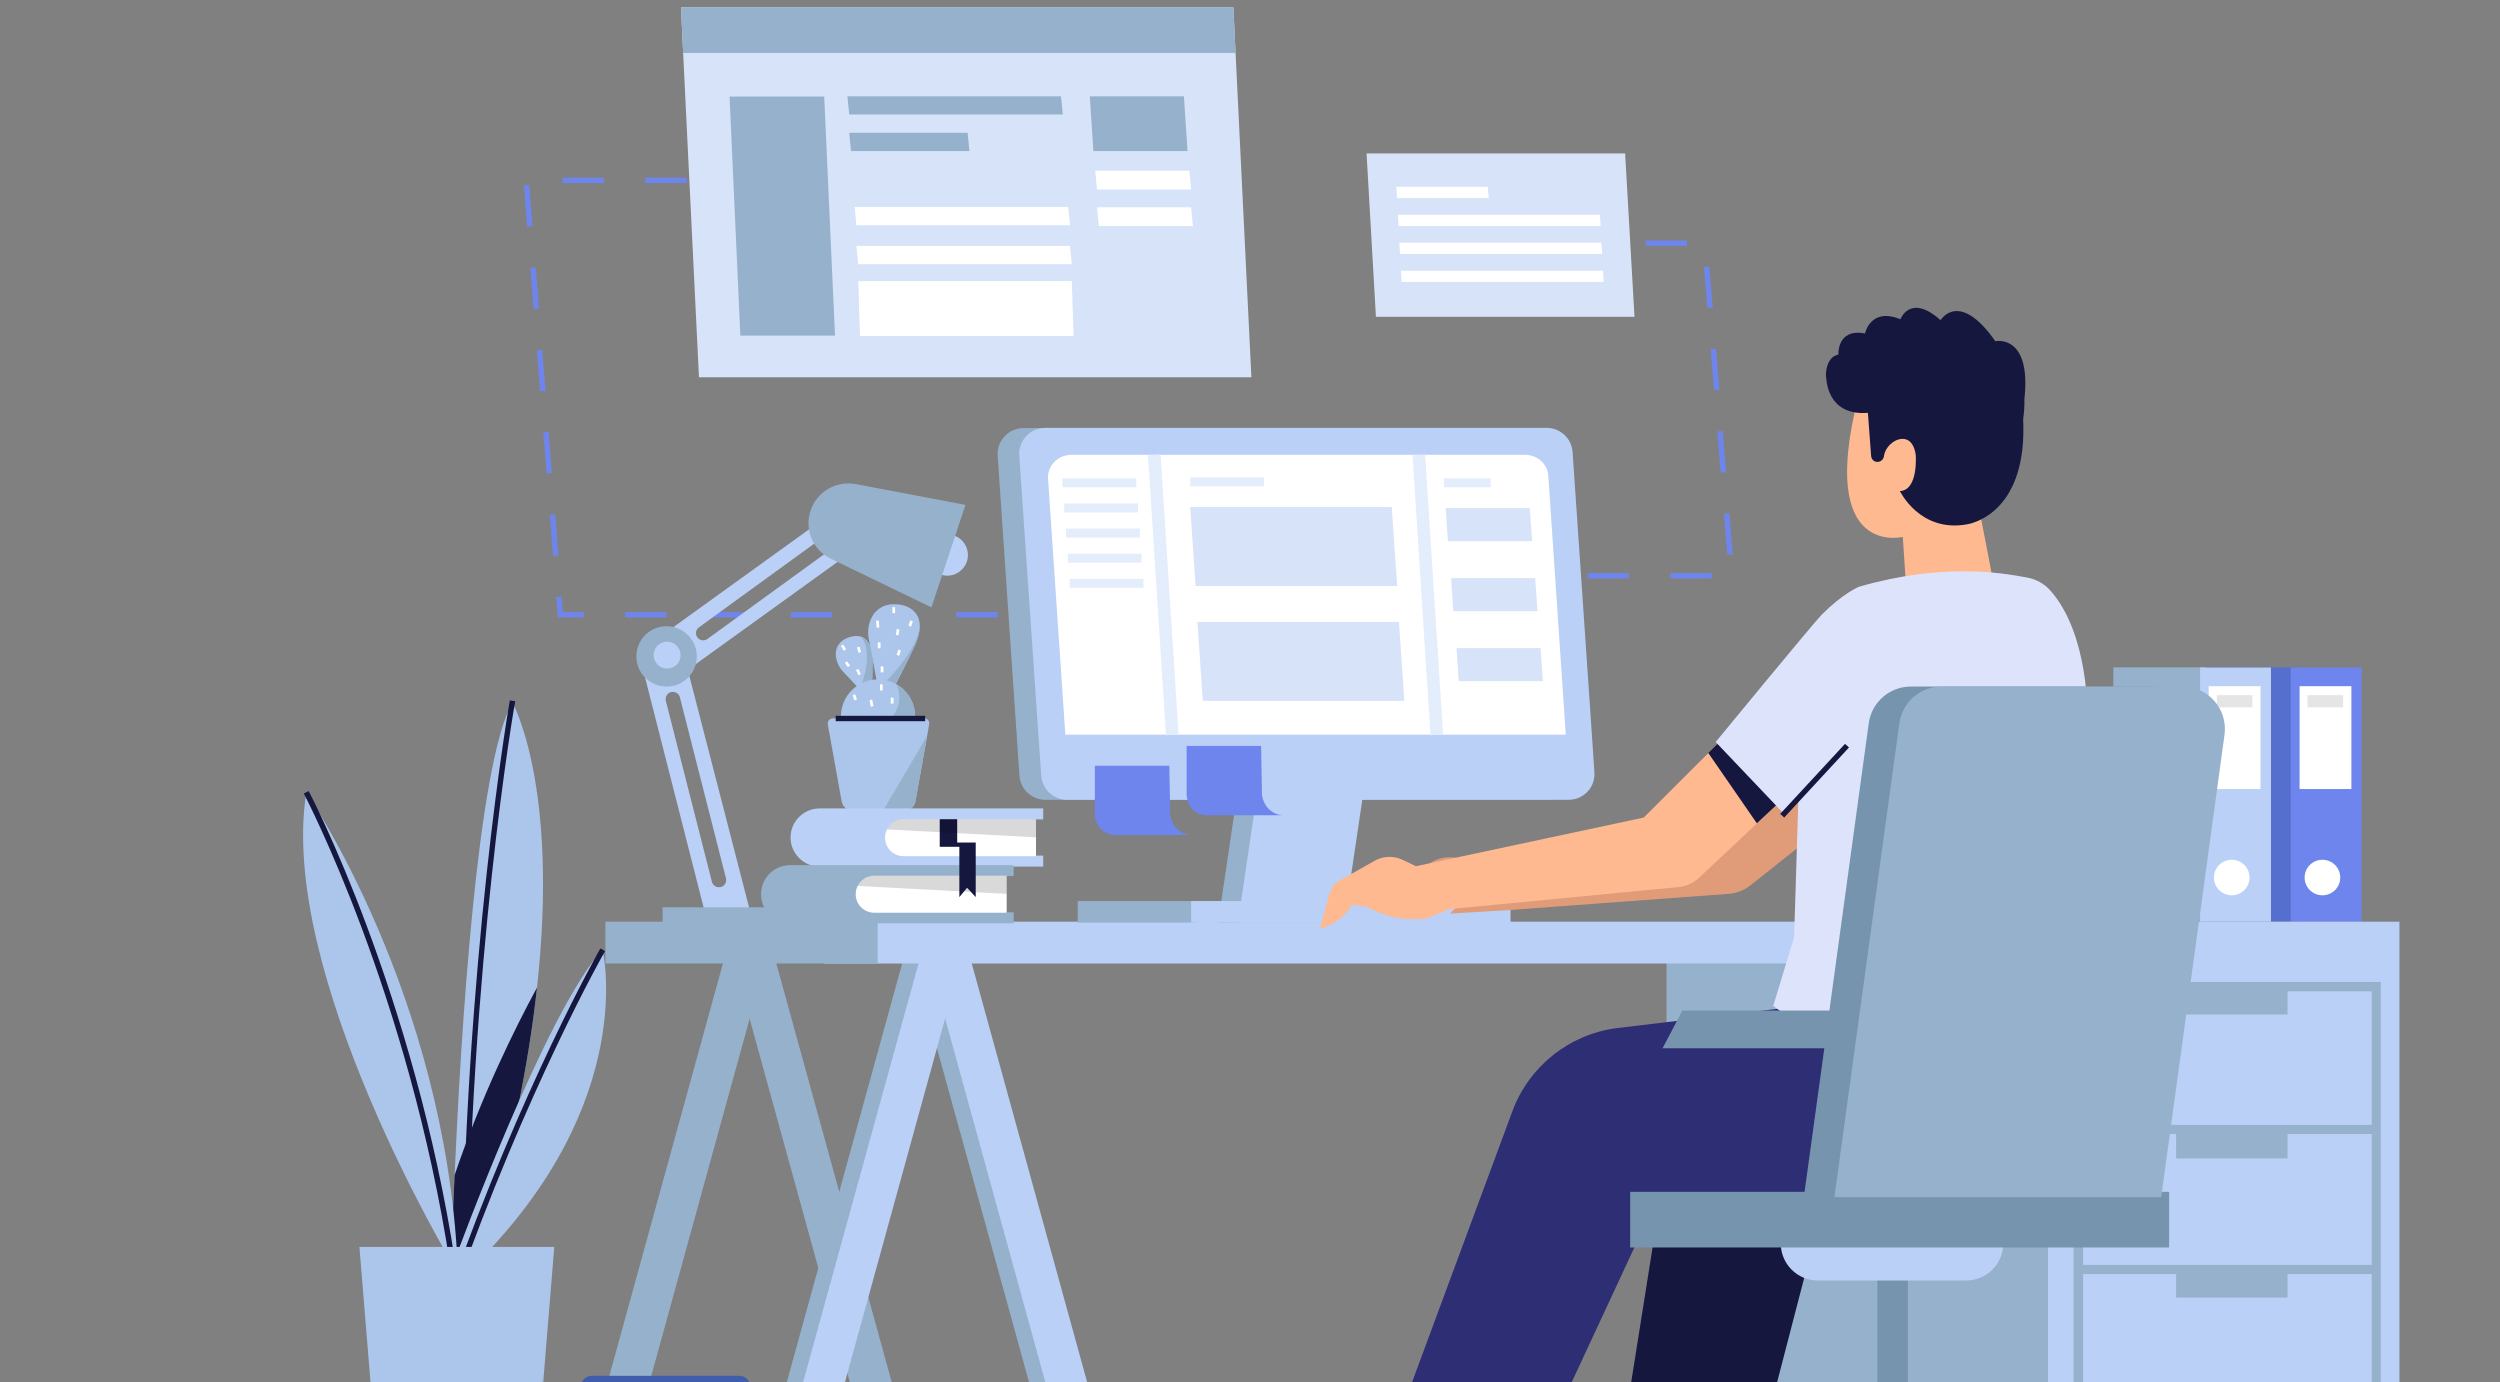 <svg width="217" height="120" viewBox="0 0 217 120" fill="none" xmlns="http://www.w3.org/2000/svg">
<rect x="0" y="0" width="217" height="120" fill="#808080" stroke="none"/>
<path d="M86.598 53.593H83.006V53.126H86.598V53.593ZM79.413 53.593H75.821V53.126H79.413V53.593ZM72.228 53.593H68.636V53.126H72.228V53.593ZM65.043 53.593H61.451V53.126H65.043V53.593ZM57.859 53.593H54.266V53.126H57.859V53.593ZM50.674 53.593H48.425L48.284 51.817L48.753 51.786L48.862 53.126H50.674V53.593ZM48.003 48.249L47.722 44.681L48.19 44.65L48.471 48.218L48.003 48.249ZM47.441 41.098L47.16 37.53L47.628 37.498L47.909 41.066L47.441 41.098ZM46.878 33.962L46.597 30.394L47.066 30.363L47.347 33.931L46.878 33.962ZM46.316 26.81L46.035 23.242L46.504 23.211L46.785 26.779L46.316 26.81ZM45.754 19.659L45.473 16.091L45.941 16.059L46.222 19.628L45.754 19.659ZM59.608 15.888H56.016V15.421H59.608V15.888ZM52.423 15.888H48.831V15.421H52.423V15.888Z" fill="#6F85EE"/>
<path d="M148.575 50.212H144.983V49.745H148.575V50.212ZM141.39 50.212H137.798V49.745H141.39V50.212ZM149.934 48.156L149.637 44.588L150.106 44.557L150.403 48.125L149.934 48.156ZM149.356 41.02L149.059 37.452L149.528 37.421L149.825 40.989L149.356 41.02ZM148.778 33.868L148.481 30.3L148.95 30.269L149.247 33.837L148.778 33.868ZM148.2 26.732L147.903 23.164L148.372 23.133L148.669 26.701L148.2 26.732ZM146.435 21.341H142.843V20.874H146.435V21.341Z" fill="#6F85EE"/>
<path d="M199.338 57.925H191.309V79.987H199.338V57.925Z" fill="#556FCE"/>
<path d="M204.992 57.94H198.838V80.003H204.992V57.94Z" fill="#6F85EE"/>
<path d="M204.101 59.561H199.603V68.489H204.101V59.561Z" fill="white"/>
<path d="M203.383 60.34H200.29V61.399H203.383V60.34Z" fill="#E5E5E5"/>
<path d="M201.587 77.712C202.441 77.712 203.133 77.022 203.133 76.17C203.133 75.318 202.441 74.627 201.587 74.627C200.733 74.627 200.041 75.318 200.041 76.17C200.041 77.022 200.733 77.712 201.587 77.712Z" fill="white"/>
<path d="M191.466 57.925H183.437V79.987H191.466V57.925Z" fill="#96B1CC"/>
<path d="M197.12 57.94H190.966V80.003H197.12V57.94Z" fill="#BAD0F7"/>
<path d="M196.214 59.561H191.715V68.489H196.214V59.561Z" fill="white"/>
<path d="M195.511 60.34H192.418V61.399H195.511V60.34Z" fill="#E5E5E5"/>
<path d="M193.715 77.712C194.569 77.712 195.261 77.022 195.261 76.17C195.261 75.318 194.569 74.627 193.715 74.627C192.861 74.627 192.168 75.318 192.168 76.17C192.168 77.022 192.861 77.712 193.715 77.712Z" fill="white"/>
<path d="M108.621 32.746H60.67L59.296 4.592L59.108 0.635H107.059L107.247 4.592L108.621 32.746Z" fill="#D6E3F8"/>
<path d="M107.247 4.592H59.296L59.108 0.635H107.059L107.247 4.592Z" fill="#96B1CC"/>
<path d="M63.325 8.378H71.541L72.478 29.132H64.263L63.325 8.378Z" fill="#96B1CC"/>
<path d="M73.556 8.363L73.712 9.936H92.252L92.096 8.363H73.556Z" fill="#96B1CC"/>
<path d="M74.181 17.96L74.337 19.55H92.877L92.721 17.96H74.181Z" fill="white"/>
<path d="M74.337 21.341L74.493 22.931H93.033L92.877 21.341H74.337Z" fill="white"/>
<path d="M74.493 24.395L74.649 29.163H93.189L93.033 24.395H74.493Z" fill="white"/>
<path d="M73.712 11.526L73.868 13.115H84.146L83.99 11.526H73.712Z" fill="#96B1CC"/>
<path d="M94.595 8.363L94.908 13.115H103.076L102.764 8.363H94.595Z" fill="#96B1CC"/>
<path d="M95.064 14.813L95.22 16.449H103.389L103.233 14.813H95.064Z" fill="white"/>
<path d="M95.22 17.992L95.376 19.628H103.545L103.389 17.992H95.22Z" fill="white"/>
<path d="M118.617 13.317L119.43 27.496H141.874L141.062 13.317H118.617Z" fill="#D6E3F8"/>
<path d="M121.195 16.215L121.273 17.197H129.223L129.145 16.215H121.195Z" fill="white"/>
<path d="M121.335 18.646L121.398 19.628H138.938L138.876 18.646H121.335Z" fill="white"/>
<path d="M121.46 21.061L121.523 22.043H139.079L139.001 21.061H121.46Z" fill="white"/>
<path d="M121.601 23.492L121.663 24.473H139.204L139.141 23.492H121.601Z" fill="white"/>
<path d="M66.887 81.826L47.909 150.723H44.27L63.247 81.826H66.887Z" fill="#96B1CC"/>
<path d="M63.247 81.826L82.24 150.723H85.88L66.887 81.826H63.247Z" fill="#96B1CC"/>
<path d="M178.486 81.826H144.655V150.723H178.486V81.826Z" fill="#96B1CC"/>
<path d="M78.804 81.826L97.797 150.723H101.421L82.444 81.826H78.804Z" fill="#96B1CC"/>
<path d="M80.226 81.826L99.203 150.723H102.842L83.849 81.826H80.226Z" fill="#BAD0F7"/>
<path d="M82.443 81.826L63.45 150.723H59.827L78.804 81.826H82.443Z" fill="#96B1CC"/>
<path d="M83.849 81.826L64.872 150.723H61.232L80.225 81.826H83.849Z" fill="#BAD0F7"/>
<path d="M71.541 80.003V83.633H177.768V150.723H208.272V80.003H71.541Z" fill="#BAD0F7"/>
<path d="M76.18 80.003H52.548V83.633H76.18V80.003Z" fill="#96B1CC"/>
<path d="M179.985 85.238V148.698H206.647V85.238H179.985ZM205.851 147.903H180.813V136.124H188.888V138.243H198.557V136.124H205.866V147.903H205.851ZM205.851 135.314H180.813V122.818H188.888V124.937H198.557V122.818H205.866V135.314H205.851ZM205.851 122.008H180.813V110.587H188.888V112.628H198.557V110.587H205.866V122.008H205.851ZM205.851 109.793H180.813V98.434H188.888V100.553H198.557V98.434H205.866V109.793H205.851ZM205.851 97.64H180.813V86.048H188.888V88.058H198.557V86.048H205.866V97.64H205.851Z" fill="#96B1CC"/>
<path d="M107.606 67.46L105.731 80.081H114.947L116.821 67.46H107.606Z" fill="#96B1CC"/>
<path d="M86.598 39.555L88.488 67.32C88.566 68.504 89.55 69.423 90.737 69.423H134.268C135.58 69.423 136.611 68.317 136.517 67.023L134.627 39.259C134.549 38.075 133.565 37.155 132.378 37.155H88.847C87.551 37.155 86.504 38.262 86.598 39.555Z" fill="#96B1CC"/>
<path d="M109.324 67.46L107.449 80.081H116.665L118.539 67.46H109.324Z" fill="#BAD0F7"/>
<path d="M136.158 69.423H92.627C91.44 69.423 90.456 68.504 90.378 67.32L90.143 63.939L88.472 39.555C88.378 38.246 89.425 37.14 90.721 37.14H134.252C135.439 37.14 136.423 38.059 136.501 39.244L138.188 63.939L138.391 67.008C138.501 68.317 137.47 69.423 136.158 69.423Z" fill="#BAD0F7"/>
<path d="M92.471 63.783L90.971 41.55C90.893 40.428 91.83 39.477 93.002 39.477H132.362C133.44 39.477 134.33 40.272 134.393 41.285L135.908 63.767H92.471V63.783Z" fill="white"/>
<path d="M103.935 78.211H93.548V80.081H103.935V78.211Z" fill="#96B1CC"/>
<path d="M131.113 78.211H103.388V80.081H131.113V78.211Z" fill="#BAD0F7"/>
<path d="M101.499 66.463H95.032V70.67C95.032 70.67 95.032 72.321 96.688 72.477H103.31C103.31 72.477 101.873 72.399 101.577 70.748L101.499 66.463Z" fill="#6F85EE"/>
<path d="M109.464 64.749H102.998V68.956C102.998 68.956 102.998 70.607 104.654 70.763H111.276C111.276 70.763 109.839 70.685 109.543 69.034L109.464 64.749Z" fill="#6F85EE"/>
<path d="M100.737 39.454L99.646 39.524L101.208 63.828L102.299 63.758L100.737 39.454Z" fill="#E3EDFC"/>
<path d="M123.699 39.454L122.607 39.524L124.169 63.828L125.26 63.758L123.699 39.454Z" fill="#E3EDFC"/>
<path d="M103.311 44.011L103.779 50.867H121.273L120.804 44.011H103.311Z" fill="#D6E3F8"/>
<path d="M125.49 44.105L125.677 46.972H132.987L132.784 44.105H125.49Z" fill="#D6E3F8"/>
<path d="M125.958 50.181L126.146 53.048H133.455L133.252 50.181H125.958Z" fill="#D6E3F8"/>
<path d="M126.427 56.258L126.614 59.124H133.924L133.721 56.258H126.427Z" fill="#D6E3F8"/>
<path d="M103.935 53.983L104.404 60.838H121.897L121.429 53.983H103.935Z" fill="#D6E3F8"/>
<path d="M109.714 41.44H103.311V42.219H109.714V41.44Z" fill="#E3EDFC"/>
<path d="M98.625 41.518H92.221V42.297H98.625V41.518Z" fill="#E3EDFC"/>
<path d="M98.781 43.7H92.377V44.479H98.781V43.7Z" fill="#E3EDFC"/>
<path d="M98.937 45.881H92.533V46.66H98.937V45.881Z" fill="#E3EDFC"/>
<path d="M99.093 48.062H92.689V48.841H99.093V48.062Z" fill="#E3EDFC"/>
<path d="M99.249 50.243H92.846V51.023H99.249V50.243Z" fill="#E3EDFC"/>
<path d="M129.394 41.518H125.333V42.297H129.394V41.518Z" fill="#E3EDFC"/>
<path d="M165.46 51.1L165.163 46.598C165.163 46.598 157.759 48.498 161.274 34.554C161.274 34.554 166.006 29.599 171.895 34.554V44.681L172.894 49.87L165.46 51.1Z" fill="#FEB991"/>
<path d="M175.721 34.616C176.331 28.945 173.191 29.615 173.191 29.615C170.036 25.112 168.443 27.792 168.443 27.792C165.788 25.424 164.96 27.714 164.96 27.714C162.351 26.639 161.883 28.945 161.883 28.945C159.431 28.477 159.571 30.783 159.571 30.783C158.65 30.939 158.462 32.139 158.493 32.622C158.712 35.707 160.914 35.941 162.133 35.831L162.414 39.586C162.445 39.945 162.789 40.178 163.132 40.069C163.335 40.007 163.476 39.836 163.523 39.633C163.538 39.586 163.538 39.54 163.538 39.508C163.804 38.169 165.975 37.14 166.287 39.508C166.287 39.508 166.522 42.562 164.913 42.625C164.913 42.625 166.647 46.27 170.77 45.507C171.457 45.382 175.971 44.245 175.612 36.408C175.753 35.349 175.721 34.616 175.721 34.616Z" fill="#15173F"/>
<path d="M159.54 70.81L151.949 76.84C151.402 77.276 150.731 77.541 150.028 77.588L131.035 78.99L125.881 79.302C125.881 79.302 126.818 78.055 128.067 77.743H124.631L121.21 79.224C120.804 79.395 120.336 79.239 120.133 78.85C119.945 78.491 120.039 78.04 120.367 77.775L124.006 75.017C124.6 74.565 125.349 74.347 126.099 74.425L130.941 74.877L132.722 75.515L145.623 73.942L155.854 60.932L159.54 70.81Z" fill="#E09B79"/>
<path d="M145.248 96.908L138.142 141.702L148.45 142.325L160.243 96.908H145.248Z" fill="#15173F"/>
<path d="M154.698 69.408L152.495 71.48L147.466 76.201C146.982 76.653 146.373 76.933 145.701 76.996L125.802 78.912L123.928 79.691C122.022 80.018 120.086 79.535 118.695 78.725C118.227 78.647 117.774 78.585 117.337 78.522C116.603 80.065 114.556 80.641 114.556 80.641L115.431 77.478C115.556 77.042 115.837 76.684 116.228 76.466L119.305 74.721C120.07 74.284 120.992 74.269 121.772 74.643L122.897 75.188L142.671 70.966L150.324 63.331L154.698 69.408Z" fill="#FEB991"/>
<path d="M154.698 69.408L152.496 71.464L148.278 65.357L150.324 63.331L154.698 69.408Z" fill="#15173F"/>
<path d="M158.65 85.066L156.931 87.248L140.453 89.226C136.267 89.725 132.722 92.529 131.269 96.471L114.869 140.767L125.959 142.481L143.327 105.134C143.327 105.134 185.546 111.974 180.86 90.037L158.65 85.066Z" fill="#2E2E75"/>
<path d="M161.414 50.913C161.336 50.929 160.008 51.474 158.134 53.344C157.462 54.014 148.919 64.406 148.919 64.406L154.698 70.483L156.104 69.236L155.729 81.358L153.917 87.31C153.917 87.31 156.853 89.553 159.384 90.738C169.38 95.412 182.812 93.542 182.812 93.542L181.188 62.334C181.188 62.334 181.391 55.089 177.955 51.241C177.439 50.664 176.737 50.275 175.971 50.135C173.816 49.729 168.708 48.826 161.414 50.913Z" fill="#DEE3FC"/>
<path d="M160.148 64.565L154.523 70.645L154.867 70.962L160.492 64.882L160.148 64.565Z" fill="#15173F"/>
<path d="M165.6 108.235H162.96V136.919H165.6V108.235Z" fill="#7694AD"/>
<path d="M154.573 107.939H173.878C173.878 109.715 172.441 111.148 170.661 111.148H157.79C156.01 111.148 154.573 109.715 154.573 107.939Z" fill="#BAD0F7"/>
<path d="M188.279 103.451H141.5V108.281H188.279V103.451Z" fill="#7694AD"/>
<path d="M186.779 59.592H165.865C164.022 59.592 162.46 60.947 162.21 62.77L158.79 87.715H146.029L144.311 90.987H158.352L156.572 103.919H184.936L190.434 63.767C190.747 61.555 189.013 59.592 186.779 59.592Z" fill="#7694AD"/>
<path d="M159.227 103.919L164.866 62.77C165.116 60.947 166.678 59.592 168.521 59.592H189.435C191.668 59.592 193.387 61.555 193.09 63.767L187.592 103.919H159.227Z" fill="#96B1CC"/>
<path d="M83.924 48.739C84.235 47.8 83.724 46.786 82.782 46.476C81.841 46.165 80.825 46.675 80.513 47.614C80.201 48.554 80.713 49.567 81.654 49.878C82.596 50.189 83.612 49.679 83.924 48.739Z" fill="#BAD0F7"/>
<path d="M59.53 57.489L65.075 78.974L61.123 78.959L55.891 58.408L59.53 57.489ZM61.795 76.544C61.873 76.871 62.216 77.073 62.56 76.996C62.904 76.918 63.091 76.575 63.013 76.232L59.014 60.527C58.936 60.2 58.593 59.997 58.249 60.075C57.921 60.153 57.718 60.495 57.796 60.838L61.795 76.544Z" fill="#BAD0F7"/>
<path d="M77.039 45.647L59.873 58.018L57.671 54.996L74.837 42.624L77.039 45.647ZM60.67 54.45C60.389 54.653 60.326 55.042 60.529 55.323C60.733 55.603 61.123 55.666 61.404 55.463L74.54 45.928C74.821 45.725 74.883 45.336 74.68 45.055C74.477 44.775 74.087 44.712 73.806 44.915L60.67 54.45Z" fill="#BAD0F7"/>
<path d="M57.859 59.592C59.308 59.592 60.483 58.42 60.483 56.974C60.483 55.529 59.308 54.357 57.859 54.357C56.409 54.357 55.235 55.529 55.235 56.974C55.235 58.42 56.409 59.592 57.859 59.592Z" fill="#96B1CC"/>
<path d="M83.802 43.824L80.85 52.721L72.119 48.498C70.557 47.751 69.807 45.959 70.354 44.323C70.901 42.687 72.572 41.705 74.274 42.017L83.802 43.824Z" fill="#96B1CC"/>
<path d="M57.906 58.034C58.553 58.034 59.077 57.511 59.077 56.865C59.077 56.22 58.553 55.697 57.906 55.697C57.259 55.697 56.734 56.22 56.734 56.865C56.734 57.511 57.259 58.034 57.906 58.034Z" fill="#BAD0F7"/>
<path d="M68.449 78.756H57.515V80.158H68.449V78.756Z" fill="#96B1CC"/>
<path d="M46.613 85.721C45.894 92.311 44.332 100.351 41.396 110.042L39.162 109.762C39.162 109.762 39.24 106.661 39.459 102.003C40.006 89.678 41.427 66.432 44.473 60.963C44.473 60.979 48.55 68.13 46.613 85.721Z" fill="#ACC5EA"/>
<path d="M40.521 112.971H40.053C40.334 83.321 44.207 61.01 44.254 60.792L44.723 60.87C44.66 61.088 40.787 83.368 40.521 112.971Z" fill="#15173F"/>
<path d="M46.613 85.721C45.894 92.311 44.332 100.351 41.396 110.042L39.162 109.762C39.162 109.762 39.24 106.661 39.459 102.003C41.786 95.147 44.66 89.32 46.613 85.721Z" fill="#15173F"/>
<path d="M39.584 109.061C39.584 109.061 47.41 87.731 52.298 82.433C52.298 82.433 55.516 95.537 41.255 109.762L39.584 109.061Z" fill="#ACC5EA"/>
<path d="M26.589 68.784C26.589 68.784 38.6 86.204 39.725 109.777H39.303C39.303 109.762 24.074 84.396 26.589 68.784Z" fill="#ACC5EA"/>
<path d="M39.069 109.793C35.476 86.266 26.464 69.049 26.37 68.878L26.792 68.66C26.886 68.831 35.929 86.11 39.537 109.715L39.069 109.793Z" fill="#15173F"/>
<path d="M39.459 112.286L39.022 112.13C45.238 94.477 52.032 82.449 52.111 82.324L52.517 82.558C52.439 82.667 45.66 94.664 39.459 112.286Z" fill="#15173F"/>
<path d="M48.112 108.235L47.191 119.469L44.614 150.895H34.695L31.197 108.235H48.112Z" fill="#ACC5EA"/>
<path d="M47.191 119.468L44.613 150.895H37.71L47.191 119.468Z" fill="#96B1CC"/>
<path d="M51.361 119.422C50.846 119.422 50.424 119.842 50.424 120.356V120.559V121.213V125.825H51.564V121.681C51.564 121.416 51.767 121.213 52.033 121.213H63.513C63.778 121.213 63.981 121.416 63.981 121.681V125.825H65.121V121.213V120.559V120.356C65.121 119.842 64.7 119.422 64.184 119.422H51.361Z" fill="#405DAD"/>
<path d="M79.835 54.481C79.819 54.887 79.695 55.37 79.46 55.931C78.992 56.99 77.383 60.106 77.383 60.106L76.274 60.013C76.274 60.013 76.258 59.904 76.211 59.717C76.04 58.844 75.571 56.351 75.399 55.416C75.149 54.061 75.899 52.269 77.898 52.456C78.664 52.503 79.913 52.986 79.835 54.481Z" fill="#ACC5EA"/>
<path d="M75.696 59.483L74.728 59.935L74.603 59.81L73.134 58.252C73.009 58.112 72.9 57.972 72.822 57.8C72.619 57.411 72.353 56.678 72.744 56.024C72.916 55.728 73.197 55.51 73.509 55.385C73.837 55.245 74.321 55.12 74.774 55.276C75.212 55.432 75.587 55.884 75.712 56.881C75.774 57.535 75.696 59.483 75.696 59.483Z" fill="#ACC5EA"/>
<path d="M76.275 53.861L76.042 53.88L76.092 54.486L76.326 54.467L76.275 53.861Z" fill="white"/>
<path d="M77.835 54.601L77.758 55.109L77.99 55.144L78.067 54.636L77.835 54.601Z" fill="white"/>
<path d="M76.43 55.759H76.196V56.273H76.43V55.759Z" fill="white"/>
<path d="M77.978 56.389L77.825 56.847L78.047 56.921L78.2 56.463L77.978 56.389Z" fill="white"/>
<path d="M76.68 57.847H76.446V58.361H76.68V57.847Z" fill="white"/>
<path d="M77.695 52.705H77.461V53.219H77.695V52.705Z" fill="white"/>
<path d="M74.614 56.14L74.388 56.202L74.518 56.667L74.744 56.605L74.614 56.14Z" fill="white"/>
<path d="M73.516 57.398L73.327 57.537L73.604 57.913L73.793 57.775L73.516 57.398Z" fill="white"/>
<path d="M74.515 58.059L74.301 58.154L74.504 58.609L74.718 58.514L74.515 58.059Z" fill="white"/>
<path d="M73.188 55.952L72.99 56.076L73.246 56.486L73.445 56.362L73.188 55.952Z" fill="white"/>
<path d="M79.835 54.481C79.819 54.886 79.694 55.37 79.46 55.93C78.991 56.99 77.383 60.106 77.383 60.106L76.274 60.013C76.274 60.013 76.258 59.904 76.211 59.717L76.555 59.498C78.851 57.224 79.647 55.572 79.835 54.481Z" fill="#96B1CC"/>
<path d="M75.696 59.483L74.728 59.935L74.603 59.81C74.899 59.296 75.805 56.632 74.759 55.276C75.196 55.432 75.571 55.884 75.696 56.881C75.774 57.535 75.696 59.483 75.696 59.483Z" fill="#96B1CC"/>
<path d="M79.429 62.178C79.429 63.955 77.992 65.388 76.211 65.388C75.133 65.388 74.181 64.858 73.603 64.048C73.228 63.518 72.994 62.88 72.994 62.178C72.994 60.402 74.431 58.969 76.211 58.969C76.789 58.969 77.336 59.125 77.804 59.389C78.773 59.95 79.429 60.994 79.429 62.178Z" fill="#ACC5EA"/>
<path d="M74.231 60.265L74.009 60.339L74.162 60.797L74.384 60.723L74.231 60.265Z" fill="white"/>
<path d="M75.709 60.728L75.479 60.77L75.582 61.337L75.813 61.295L75.709 60.728Z" fill="white"/>
<path d="M77.554 60.558H77.32V61.072H77.554V60.558Z" fill="white"/>
<path d="M79.429 62.178C79.429 63.955 77.992 65.388 76.211 65.388C75.133 65.388 74.181 64.858 73.603 64.048C78.726 62.957 78.226 60.402 77.82 59.389C78.773 59.95 79.429 60.994 79.429 62.178Z" fill="#96B1CC"/>
<path d="M80.647 62.88L80.475 63.877L79.46 69.564C79.382 70.015 78.992 70.343 78.538 70.343H73.978C73.525 70.343 73.134 70.015 73.056 69.564L71.853 62.88C71.807 62.599 72.025 62.35 72.306 62.35H80.21C80.491 62.334 80.71 62.599 80.647 62.88Z" fill="#ACC5EA"/>
<path d="M80.475 63.877L79.46 69.564C79.382 70.015 78.991 70.343 78.538 70.343H76.664L80.475 63.877Z" fill="#96B1CC"/>
<path d="M79.013 53.855L78.86 54.313L79.082 54.387L79.235 53.929L79.013 53.855Z" fill="white"/>
<path d="M76.617 59.405H76.383V59.935H76.617V59.405Z" fill="white"/>
<path d="M80.303 62.132H72.541V62.599H80.303V62.132Z" fill="#15173F"/>
<path d="M89.738 72.259V71.121H90.55V70.171H71.151C69.745 70.171 68.62 71.308 68.62 72.695C68.62 74.097 69.761 75.219 71.151 75.219H90.55V74.269H89.738V73.131V72.259Z" fill="#BAD0F7"/>
<path d="M87.176 77.183V76.045H87.988V75.095H68.589C67.183 75.095 66.059 76.232 66.059 77.619C66.059 79.021 67.199 80.143 68.589 80.143H87.988V79.192H87.176V78.055V77.183Z" fill="#96B1CC"/>
<path d="M87.379 76.014V79.224H75.883C74.993 79.224 74.274 78.507 74.274 77.619C74.274 77.354 74.337 77.12 74.446 76.902C74.712 76.372 75.258 76.014 75.883 76.014H87.379Z" fill="white"/>
<g opacity="0.15">
<path d="M87.379 76.014V77.588L74.446 76.902C74.712 76.372 75.258 76.014 75.883 76.014H87.379Z" fill="black"/>
</g>
<path d="M89.925 71.106V74.316H78.429C77.539 74.316 76.821 73.599 76.821 72.711C76.821 72.446 76.883 72.212 76.992 71.994C77.258 71.464 77.805 71.106 78.429 71.106H89.925Z" fill="white"/>
<path d="M81.569 71.106H83.084V73.131H84.692V77.868L83.943 77.058L83.271 77.868V73.505H81.569V71.106Z" fill="#15173F"/>
<g opacity="0.15">
<path d="M89.925 71.106V72.68L76.992 71.994C77.258 71.464 77.804 71.106 78.429 71.106H89.925Z" fill="black"/>
</g>
</svg>
